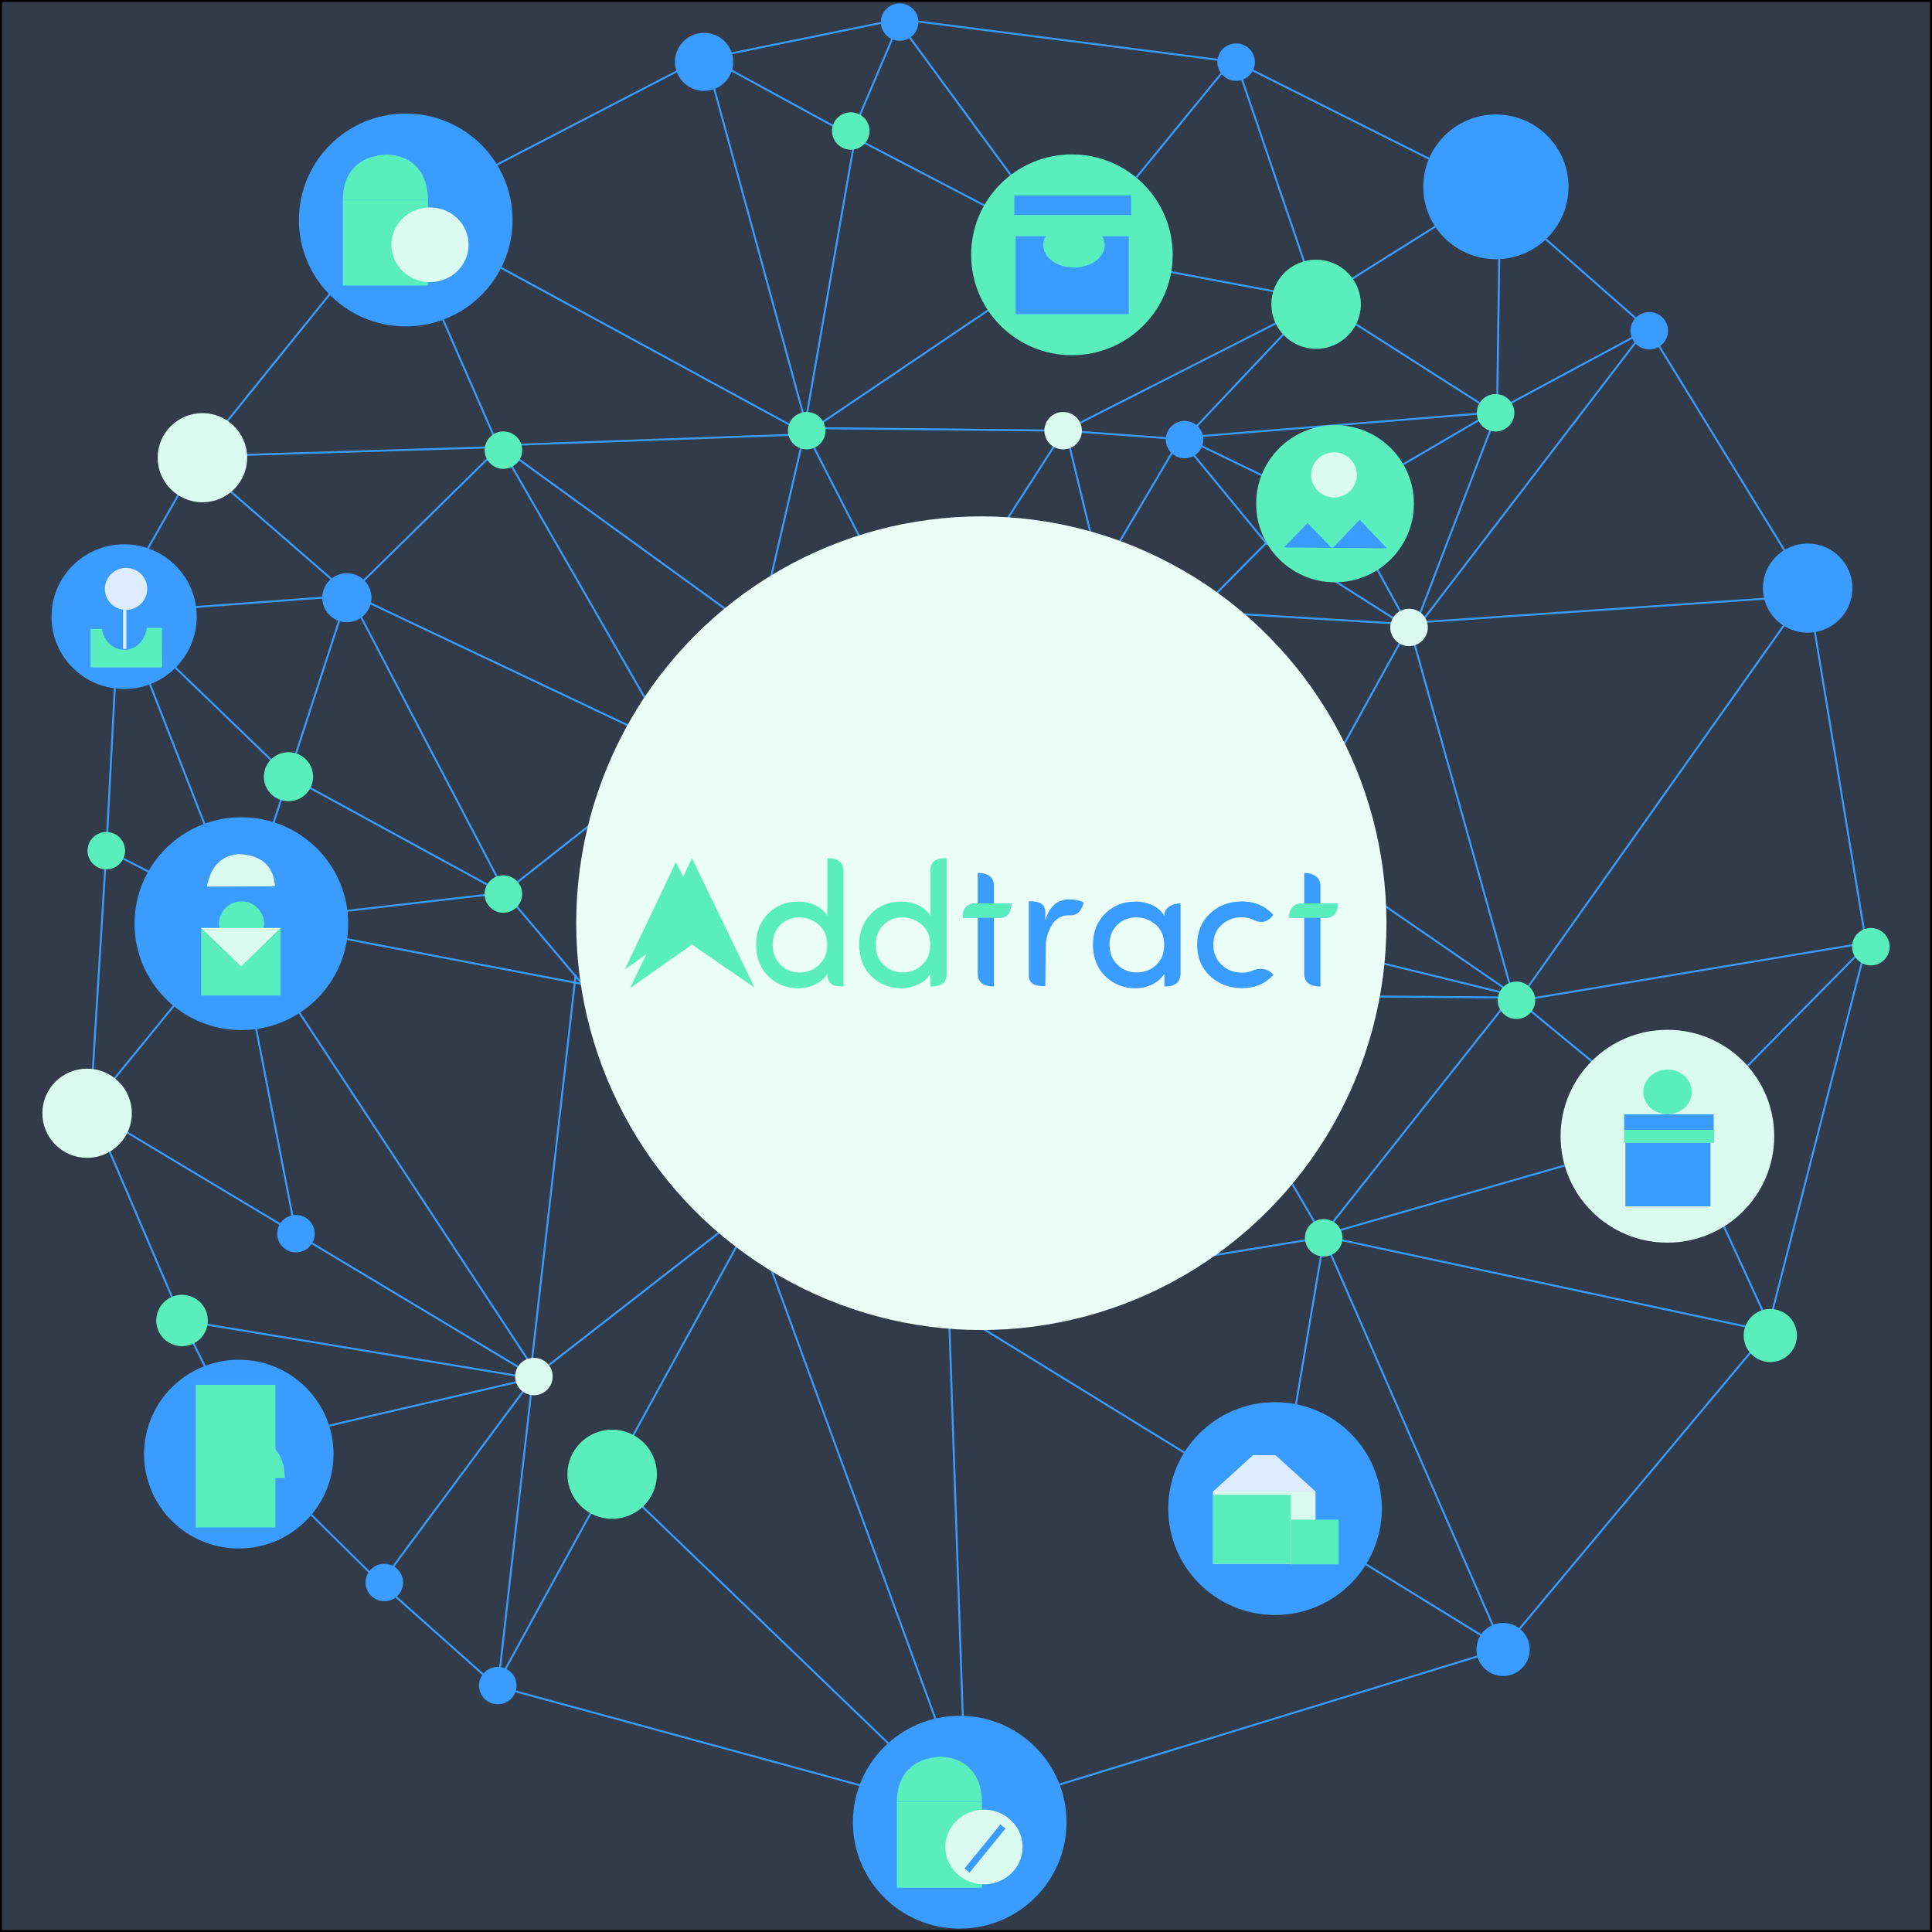 <?xml version="1.0" encoding="UTF-8"?>
<!DOCTYPE svg PUBLIC "-//W3C//DTD SVG 1.1//EN" "http://www.w3.org/Graphics/SVG/1.1/DTD/svg11.dtd">
<!-- Creator: CorelDRAW 2018 (64-Bit Evaluation Version) -->
<svg xmlns="http://www.w3.org/2000/svg" xml:space="preserve" width="200.2mm" height="200.2mm" version="1.1" style="shape-rendering:geometricPrecision; text-rendering:geometricPrecision; image-rendering:optimizeQuality; fill-rule:evenodd; clip-rule:evenodd"
viewBox="0 0 10115.29 10115.29"
 xmlns:xlink="http://www.w3.org/1999/xlink">
 <rect x="0" y="0" width="10115.29" height="10115.29" fill="#808080" stroke="none"/>
 <defs>
  <style type="text/css">
   <![CDATA[
    .str2 {stroke:#3B9CFF;stroke-width:34.22;stroke-miterlimit:22.926}
    .str0 {stroke:black;stroke-width:10.11;stroke-miterlimit:22.926}
    .str1 {stroke:#3B9CFF;stroke-width:10.11;stroke-miterlimit:22.926}
    .fil1 {fill:none}
    .fil11 {fill:#5AEEBC}
    .fil4 {fill:#5AEEBC}
    .fil2 {fill:#3B9CFF}
    .fil0 {fill:#313B4A}
    .fil7 {fill:#ddedff}
    .fil3 {fill:#dcfbf0}
    .fil6 {fill:#ebfdf7}
    .fil10 {fill:#5AEEBC}
    .fil5 {fill:#5AEEBC}
    .fil8 {fill:#5AEEBC;fill-rule:nonzero}
    .fil9 {fill:#3B9CFF;fill-rule:nonzero}
   ]]>
  </style>
 </defs>
 <g id="Layer_x0020_1">
  <rect class="fil0 str0" x="5.05" y="5.05" width="10105.19" height="10105.19"/>
  <polygon class="fil1 str1" points="3658.02,314.2 2038.22,1154.17 1066.78,2357.32 625.63,3132.69 556.55,4453.93 474.11,5795.23 953.13,6913.71 1218.28,7443.99 1601.5,7902.96 1984.73,8281.73 2597.44,8827.6 5048.3,9496.02 7869.02,8631.54 9250.41,6978.32 9771.78,4946.33 9464.3,3079.2 8635.45,1729 7788.78,984.83 6472.01,325.33 4709.6,100.29 "/>
  <polyline class="fil1 str1" points="2597.44,8827.6 3938.73,6374.51 4954.73,9155.12 5058.27,9492.96 4945.82,6214.1 4967.51,6846.54 7869.02,8631.54 6930.56,6480.63 6518.84,5777.38 "/>
  <line class="fil1 str1" x1="3337.17" y1="7862.83" x2="4651.72" y2= "9128.37" />
  <polyline class="fil1 str1" points="2610,8804.64 2789.07,7216.7 2022.62,8250.52 "/>
  <polyline class="fil1 str1" points="1637.16,7484.07 2789.07,7216.71 953.13,6913.71 "/>
  <line class="fil1 str1" x1="2742.29" y1="7174.36" x2="561.02" y2= "5866.49" />
  <line class="fil1 str1" x1="1494.58" y1="5191.4" x2="2782.39" y2= "7147.63" />
  <line class="fil1 str1" x1="1316.33" y1="5258.24" x2="1549.41" y2= "6459.12" />
  <line class="fil1 str1" x1="991.04" y1="5166.89" x2="545.43" y2= "5712.76" />
  <line class="fil1 str1" x1="3014.1" y1="5102.27" x2="2782.39" y2= "7147.63" />
  <line class="fil1 str1" x1="2831.41" y1="7179.92" x2="3847.4" y2= "6388.96" />
  <line class="fil1 str1" x1="1741.89" y1="4902.84" x2="3143.34" y2= "5170.21" />
  <line class="fil1 str1" x1="2666.53" y1="4700.09" x2="3092.09" y2= "5203.64" />
  <line class="fil1 str1" x1="3187.91" y1="4241.1" x2="2693.28" y2= "4631.01" />
  <line class="fil1 str1" x1="1737.44" y1="4778.06" x2="2608.61" y2= "4677.8" />
  <line class="fil1 str1" x1="1570.34" y1="4096.29" x2="2590.79" y2= "4653.3" />
  <line class="fil1 str1" x1="1846.63" y1="3147.15" x2="2608.62" y2= "4604.3" />
  <line class="fil1 str1" x1="1793.16" y1="3196.17" x2="1396.56" y2= "4417.14" />
  <line class="fil1 str1" x1="857.37" y1="3436.8" x2="1481.23" y2= "4038.37" />
  <line class="fil1 str1" x1="761.56" y1="3521.46" x2="1100.23" y2= "4390.41" />
  <line class="fil1 str1" x1="601.14" y1="4472.84" x2="844" y2= "4597.62" />
  <line class="fil1 str1" x1="962.08" y1="3182.81" x2="1773.1" y2= "3122.65" />
  <line class="fil1 str1" x1="1144.79" y1="2518.85" x2="1757.5" y2= "3051.35" />
  <line class="fil1 str1" x1="2595.25" y1="2360.66" x2="1842.17" y2= "3100.37" />
  <polyline class="fil1 str1" points="2294.47,1616.48 2610.85,2340.6 1236.14,2382.93 "/>
  <polyline class="fil1 str1" points="2673.23,2329.45 4226.19,2273.75 2497.22,1333.52 "/>
  <line class="fil1 str1" x1="2673.24" y1="2374.02" x2="3836.28" y2= "3216.22" />
  <line class="fil1 str1" x1="2657.64" y1="2402.98" x2="3430.78" y2= "3748.73" />
  <line class="fil1 str1" x1="1900.1" y1="3140.46" x2="3381.77" y2= "3842.3" />
  <line class="fil1 str1" x1="3727.12" y1="420.02" x2="4217.29" y2= "2211.38" />
  <line class="fil1 str1" x1="6237.66" y1="6590.85" x2="6917.66" y2= "6480.34" />
  <line class="fil1 str1" x1="6964.45" y1="6480.34" x2="9217.02" y2= "6961.6" />
  <line class="fil1 str1" x1="9012.04" y1="6391.22" x2="9261.7" y2= "6934.33" />
  <line class="fil1 str1" x1="6970.01" y1="6453.61" x2="8248.91" y2= "6085.97" />
  <line class="fil1 str1" x1="7894.65" y1="5241.54" x2="6945.49" y2= "6440.24" />
  <line class="fil1 str1" x1="7159.37" y1="5217.03" x2="7902.43" y2= "5222.61" />
  <line class="fil1 str1" x1="7197.25" y1="5033.22" x2="7892.41" y2= "5203.67" />
  <polyline class="fil1 str1" points="7392.2,3323.2 7918.03,5202.55 7216.19,4719.06 "/>
  <line class="fil1 str1" x1="9384.08" y1="3211.8" x2="7949.21" y2= "5239.33" />
  <line class="fil1 str1" x1="7325.36" y1="3265.27" x2="9348.43" y2= "3127.13" />
  <line class="fil1 str1" x1="7347.64" y1="3332.11" x2="6986.69" y2= "3987.16" />
  <line class="fil1 str1" x1="6367.29" y1="3207.34" x2="7325.36" y2= "3265.27" />
  <line class="fil1 str1" x1="6690.81" y1="2780.45" x2="6307.58" y2= "3168.13" />
  <line class="fil1 str1" x1="9749.48" y1="4971.96" x2="9145.68" y2= "5584.68" />
  <polyline class="fil1 str1" points="9731.66,4943 7949.21,5239.33 8352.49,5571.31 "/>
  <line class="fil1 str1" x1="8568.57" y1="1785.84" x2="7441.54" y2= "3257.34" />
  <line class="fil1 str1" x1="7824.4" y1="2195.8" x2="7392.2" y2= "3323.2" />
  <line class="fil1 str1" x1="6933.18" y1="3006.81" x2="7303.04" y2= "3241.87" />
  <line class="fil1 str1" x1="7182.72" y1="2929.94" x2="7346.49" y2= "3228.51" />
  <line class="fil1 str1" x1="7779.83" y1="2177.97" x2="7329.77" y2= "2440.88" />
  <line class="fil1 str1" x1="8570.79" y1="1754.64" x2="7886.78" y2= "2122.27" />
  <line class="fil1 str1" x1="6225.75" y1="2352.88" x2="6636.11" y2= "2852.01" />
  <line class="fil1 str1" x1="6239.12" y1="2310.54" x2="6653.54" y2= "2511.07" />
  <line class="fil1 str1" x1="6252.48" y1="2286.03" x2="7796.53" y2= "2161.26" />
  <line class="fil1 str1" x1="6170.04" y1="2312.76" x2="5840.29" y2= "2872.01" />
  <line class="fil1 str1" x1="5595.21" y1="2317.22" x2="5735.57" y2= "2898.75" />
  <line class="fil1 str1" x1="5532.82" y1="2314.99" x2="5245.4" y2= "2760.61" />
  <polyline class="fil1 str1" points="4260.59,2241.47 5566.23,2254.84 5624.16,2272.67 "/>
  <line class="fil1 str1" x1="5647.55" y1="2260.41" x2="6149.98" y2= "2297.17" />
  <line class="fil1 str1" x1="5635.3" y1="2223.65" x2="6744.87" y2= "1659.95" />
  <line class="fil1 str1" x1="6236.88" y1="2261.53" x2="6800.58" y2= "1664.4" />
  <line class="fil1 str1" x1="7587.06" y1="1140.81" x2="7043.42" y2= "1481.7" />
  <line class="fil1 str1" x1="6067.52" y1="1412.63" x2="6700.28" y2= "1530.72" />
  <line class="fil1 str1" x1="6472.01" y1="325.33" x2="6860.7" y2= "1466.11" />
  <line class="fil1 str1" x1="6428.46" y1="343.17" x2="5929.37" y2= "953.66" />
  <line class="fil1 str1" x1="4730.68" y1="151.55" x2="5332.26" y2= "971.48" />
  <polyline class="fil1 str1" points="4217.29,2211.38 4476.68,721.93 5185.21,1091.79 "/>
  <line class="fil1 str1" x1="3750.34" y1="325.34" x2="4476.68" y2= "721.93" />
  <line class="fil1 str1" x1="4695.03" y1="147.09" x2="4483.36" y2= "646.18" />
  <line class="fil1 str1" x1="4260.59" y1="2241.47" x2="5243.14" y2= "1577.5" />
  <line class="fil1 str1" x1="7849.93" y1="1323.51" x2="7838.79" y2= "2107.78" />
  <line class="fil1 str1" x1="7067.89" y1="1677.76" x2="7763.04" y2= "2121.15" />
  <line class="fil1 str1" x1="4207.04" y1="2286.02" x2="4013.2" y2= "3123.77" />
  <line class="fil1 str1" x1="4226.19" y1="2273.75" x2="4559.08" y2= "2925.48" />
  <ellipse class="fil2" cx="5024.73" cy="9540.42" rx="559.24" ry="557.18"/>
  <ellipse class="fil2" cx="2124.31" cy="1151.73" rx="559.24" ry="557.18"/>
  <ellipse class="fil2" cx="6675.69" cy="7898.47" rx="559.24" ry="557.18"/>
  <ellipse class="fil3" cx="8729.93" cy="5948.93" rx="559.24" ry="557.18"/>
  <ellipse class="fil2" cx="1263.72" cy="4836.01" rx="559.24" ry="557.18"/>
  <ellipse class="fil4" cx="5612.19" cy="1334.09" rx="527.61" ry="525.66"/>
  <ellipse class="fil2" cx="1250.31" cy="7613.31" rx="495.98" ry="494.15"/>
  <ellipse class="fil5" cx="3205.09" cy="7718.7" rx="234.28" ry="233.42"/>
  <ellipse class="fil5" cx="6890.63" cy="1593.09" rx="234.28" ry="233.42"/>
  <ellipse class="fil2" cx="8634.91" cy="1731.75" rx="98.31" ry="97.94"/>
  <ellipse class="fil2" cx="6202.14" cy="2301.64" rx="98.31" ry="97.94"/>
  <ellipse class="fil3" cx="5566.23" cy="2254.84" rx="98.31" ry="97.94"/>
  <ellipse class="fil5" cx="4223.61" cy="2254.85" rx="98.31" ry="97.94"/>
  <ellipse class="fil5" cx="2635.83" cy="2356.78" rx="98.31" ry="97.94"/>
  <ellipse class="fil5" cx="2635.54" cy="4680.92" rx="98.31" ry="97.94"/>
  <ellipse class="fil5" cx="556.55" cy="4453.93" rx="98.31" ry="97.94"/>
  <ellipse class="fil3" cx="2795.41" cy="7206.99" rx="98.31" ry="97.94"/>
  <ellipse class="fil2" cx="1549.41" cy="6459.12" rx="98.31" ry="97.94"/>
  <ellipse class="fil5" cx="953.13" cy="6913.71" rx="135.03" ry="134.53"/>
  <ellipse class="fil2" cx="2012.24" cy="8285.37" rx="98.31" ry="97.94"/>
  <ellipse class="fil2" cx="2606.35" cy="8825.37" rx="98.31" ry="97.94"/>
  <ellipse class="fil2" cx="4710.21" cy="115.64" rx="98.31" ry="97.94"/>
  <ellipse class="fil2" cx="6472.01" cy="325.32" rx="98.31" ry="97.94"/>
  <ellipse class="fil2" cx="3686.4" cy="323.97" rx="152.54" ry="151.98"/>
  <ellipse class="fil5" cx="4454.53" cy="685.75" rx="98.31" ry="97.94"/>
  <ellipse class="fil5" cx="9795.28" cy="4956.62" rx="98.31" ry="97.94"/>
  <ellipse class="fil4" cx="7939.55" cy="5237.18" rx="98.31" ry="97.94"/>
  <ellipse class="fil3" cx="7377.26" cy="3285.02" rx="98.31" ry="97.94"/>
  <ellipse class="fil4" cx="7830.42" cy="2161.22" rx="98.31" ry="97.94"/>
  <ellipse class="fil2" cx="7869.73" cy="8635.99" rx="139.5" ry="138.98"/>
  <ellipse class="fil4" cx="9268.79" cy="6992.25" rx="139.5" ry="138.98"/>
  <ellipse class="fil2" cx="1816.06" cy="3129.4" rx="128.82" ry="128.35"/>
  <ellipse class="fil4" cx="1510.45" cy="4066.55" rx="128.82" ry="128.35"/>
  <ellipse class="fil2" cx="7831.99" cy="978.15" rx="380.17" ry="378.76"/>
  <ellipse class="fil2" cx="649.82" cy="3228.49" rx="380.17" ry="378.76"/>
  <ellipse class="fil5" cx="6989.81" cy="2637.24" rx="412.98" ry="411.45"/>
  <ellipse class="fil2" cx="9464.3" cy="3079.2" rx="234.28" ry="233.42"/>
  <ellipse class="fil3" cx="455.99" cy="5828.64" rx="234.28" ry="233.42"/>
  <ellipse class="fil3" cx="1059.78" cy="2396.3" rx="234.28" ry="233.42"/>
  <ellipse class="fil6" cx="5137.97" cy="4833.56" rx="2121.11" ry="2130.02"/>
  <g id="_2807522637520">
   <path class="fil5" d="M4927.26 9197.3c-155.48,8.1 -230.52,98.11 -231.72,236.17l445.62 0c-1.04,-138.74 -77.5,-229.27 -213.9,-236.17z"/>
   <rect class="fil4" x="4695.54" y="9433.47" width="445.62" height="450.07"/>
   <ellipse class="fil3" cx="5151.73" cy="9670.2" rx="202.19" ry="195.52"/>
   <line class="fil1 str2" x1="5251.44" y1="9562.7" x2="5063.17" y2= "9793.3" />
  </g>
  <g id="_2806869034768">
   <path class="fil5" d="M2026.84 808.6c-155.48,8.1 -230.52,98.11 -231.72,236.17l445.62 0c-1.04,-138.74 -77.5,-229.27 -213.9,-236.17z"/>
   <rect class="fil4" x="1795.12" y="1044.78" width="445.62" height="450.07"/>
   <ellipse class="fil3" cx="2251.31" cy="1281.51" rx="202.19" ry="195.52"/>
   <line class="fil1" x1="2351.02" y1="1174.01" x2="2162.75" y2= "1404.61" />
  </g>
  <line class="fil1 str1" x1="6926.55" y1="6516.15" x2="6766.13" y2= "7465.3" />
  <polygon class="fil2" points="6991.68,2587.81 6722.08,2866.31 7261.27,2870.78 "/>
  <polygon class="fil4" points="6974.97,2871.89 6705.37,2593.4 7244.56,2588.93 "/>
  <ellipse class="fil3" cx="6984.44" cy="2486.43" rx="119.76" ry="118.09"/>
  <rect class="fil2" x="8503.39" y="5834.09" width="469" height="81.33"/>
  <rect class="fil5" x="8503.39" y="5915.42" width="471.23" height="67.96"/>
  <rect class="fil3" x="6351.06" y="7809.26" width="536.96" height="378.77"/>
  <rect class="fil2" x="8510.07" y="5983.38" width="445.61" height="333.09"/>
  <ellipse class="fil5" cx="8730.64" cy="5717.11" rx="127" ry="116.98"/>
  <rect class="fil5" x="6351.06" y="7825.96" width="407.73" height="362.06"/>
  <rect class="fil4" x="6758.79" y="7956.31" width="249.54" height="233.95"/>
  <polygon class="fil7" points="6561.04,7618.19 6351.06,7809.26 6888.02,7809.26 6678.58,7619.32 "/>
  <rect class="fil4" x="1025.38" y="7250.55" width="416.65" height="746.4"/>
  <path class="fil5" d="M1302.21 7918.41l-218.35 -0.56 -1.67 -218.91c144.56,9.28 219.55,80.96 220.03,219.46z"/>
  <path class="fil5" d="M1490.75 7739.04l-218.35 -0.56 -1.67 -218.91c144.56,9.28 219.55,80.96 220.03,219.46z"/>
  <rect class="fil5" x="1053.23" y="4858.71" width="415.54" height="353.15"/>
  <ellipse class="fil5" cx="1264.6" cy="4835.33" rx="117.81" ry="115.86"/>
  <polygon class="fil3" points="1468.76,4858.71 1053.23,4858.71 1262.66,5059.8 "/>
  <path class="fil3" d="M1248.17 4471.6c-91.7,8.82 -145.95,66.57 -164.88,170.44l356.49 -1.67c-7.54,-116.07 -81.19,-164.1 -191.61,-168.78z"/>
  <ellipse class="fil7" cx="659.97" cy="3083.27" rx="110.85" ry="110.01"/>
  <rect class="fil7" x="644.22" y="3192.18" width="17.42" height="205.52"/>
  <path class="fil5" d="M474.49 3292.98l0 201.64 374.31 0 -1.12 -207.21 -77.98 0c-28.33,157.31 -211.24,147.63 -236.17,5.57l-59.04 0z"/>
  <rect class="fil2" x="5310.47" y="1023.16" width="611.61" height="102.49"/>
  <rect class="fil2" x="5317.14" y="1237.05" width="592.66" height="407.73"/>
  <ellipse class="fil5" cx="5622.95" cy="1282.73" rx="160.98" ry="118.09"/>
  <g id="_2807013701744">
   <path class="fil8" d="M4288.4 5051.71c28.28,-26.41 42.42,-61.53 42.42,-105.5 0,-43.97 -14.6,-78.77 -43.66,-104.26 -29.21,-25.49 -63.39,-38.38 -102.55,-38.69 -39.31,0 -72.25,13.21 -98.98,39.62 -26.72,26.73 -40.09,61.22 -40.09,103.8 0,42.42 13.52,77.22 40.55,104.1 27.04,27.04 60.44,40.56 100.22,40.56 39.78,0 73.81,-13.21 102.09,-39.63zm128.19 113.27c-53.47,0.56 -84.62,-11.46 -84.84,-65.39l0 -1.42c-13.67,22.84 -34.34,41.18 -62,55.16 -27.65,13.99 -57.95,20.98 -91.05,20.98 -60.44,0 -112.65,-21.13 -156.63,-63.39 -42.11,-42.11 -63.24,-96.8 -63.24,-163.77 0,-67.12 20.98,-121.66 62.77,-163.46 41.95,-41.95 94,-63.08 156.31,-63.39 33.56,0 64.17,6.52 91.52,19.57 27.19,13.06 48.01,31.54 62.31,55.16l0 -302.21c45.87,-0.05 83.44,14.6 84.84,68.33l0 603.85z"/>
   <path class="fil8" d="M4827.91 5051.71c28.28,-26.41 42.42,-61.53 42.42,-105.5 0,-43.97 -14.61,-78.77 -43.66,-104.26 -29.21,-25.49 -63.39,-38.38 -102.55,-38.69 -39.31,0 -72.25,13.21 -98.98,39.62 -26.72,26.73 -40.09,61.22 -40.09,103.8 0,42.42 13.52,77.22 40.55,104.1 27.04,27.04 60.44,40.56 100.22,40.56 39.78,0 73.8,-13.21 102.08,-39.63zm43.35 113.27l0 -66.82c-13.67,22.84 -34.34,41.18 -62,55.16 -27.66,13.99 -57.96,20.98 -91.05,20.98 -60.44,0 -112.65,-21.13 -156.63,-63.39 -42.1,-42.11 -63.24,-96.8 -63.24,-163.77 0,-67.12 20.98,-121.66 62.77,-163.46 41.96,-41.95 94,-63.08 156.31,-63.39 33.56,0 64.17,6.52 91.52,19.57 27.19,13.06 48.01,31.54 62.31,55.16l0 -233.71c-0.31,-54.74 32.85,-68.1 84.84,-68.5l0 606.81c-0.17,47.52 -27.95,65.51 -84.84,65.36z"/>
   <path class="fil9" d="M5203.88 4635.23l0 94.37 91.36 0c-2.24,44.53 -15.48,72.96 -60.57,75.52l-30.79 0 0 359.86c-48.17,-0.11 -83.12,-17.33 -84.84,-65.37l0 -294.49 -78.31 0c-1.24,-43.65 18.96,-73.1 64.65,-75.52l13.66 0 0 -159.41c50.52,0.45 83.3,18.7 84.84,65.04z"/>
   <path class="fil9" d="M6053.31 5052.17c27.97,-26.1 41.95,-61.22 41.95,-105.5 0,-44.29 -14.61,-79.24 -43.66,-104.73 -29.21,-25.49 -63.55,-38.38 -103.01,-38.69 -39.62,0 -72.72,13.21 -99.45,39.62 -26.72,26.1 -40.09,60.29 -40.09,102.86 0,42.42 13.67,77.38 41.02,104.57 27.35,27.35 61.07,41.03 101.15,41.03 40.09,0 74.12,-13.06 102.09,-39.16zm42.89 112.81l0 -66.82c-13.68,22.84 -34.34,41.18 -62,55.16 -27.65,13.99 -57.8,20.98 -90.74,20.98 -60.29,0 -112.65,-21.13 -156.93,-63.39 -42.73,-42.11 -64.17,-96.8 -64.17,-163.77 0,-67.12 21.13,-121.66 63.24,-163.46 42.26,-41.95 94.94,-63.08 158.02,-63.39 31.54,0 62,6.52 91.05,19.57 28.59,14.29 49.11,32.63 61.54,55.16l0 -3.76c1.03,-42.86 44.79,-60.53 84.83,-61.65l0 370c-2.34,49.18 -35.8,66.1 -84.83,65.38z"/>
   <path class="fil9" d="M6913.32 4635.97l0 93.64 91.37 0c-0.81,41.34 -19.24,75.31 -63.97,75.52l-27.4 0 0 359.86c-54.65,0.46 -84.55,-22.59 -84.83,-65.96l0 -293.9 -78.32 0c0.04,-45.22 23.98,-73.27 72.63,-75.52l5.68 0 0 -159.41c45.35,0.39 84.16,21.81 84.83,65.77z"/>
   <path class="fil10" d="M5040.73 4805.12c-0.2,-48.32 21.7,-74.52 68.76,-75.52l9.55 0 84.84 0 91.36 0c-1.8,50.06 -22.4,74.66 -60.57,75.52l-30.79 0 -84.84 0 -78.31 0z"/>
   <path class="fil10" d="M6750.08 4805.06c-0.2,-48.32 21.7,-74.52 68.76,-75.52l9.56 0 84.83 0 91.37 0c-1.81,50.06 -22.41,74.67 -60.58,75.52l-30.79 0 -84.83 0 -78.32 0z"/>
   <path class="fil9" d="M5472.92 5163.12c-48.43,1.51 -85.42,-11.18 -86.61,-53.62l0 -390.84c57.11,-0.65 86.33,13.06 86.61,59.73l0 40.52c21.74,-73.13 62.81,-109.77 123.57,-109.77 35.05,0 60.75,5.71 77.25,16.98 -12.35,45.49 -36.6,70.65 -78.4,65.83 -0.19,-0.02 -0.39,0 -0.59,0 -39.18,0 -69.16,18.72 -90.25,56.15 -15.66,27.9 -29.05,63.05 -29.48,106.06l-2.09 208.96z"/>
   <path class="fil9" d="M6501.99 4719.61c67.13,0 122.15,23.47 165.19,70.25 -28.54,37.76 -65.16,49.05 -113.54,21.89 -0.76,-0.43 -1.65,-0.61 -2.48,-0.9 -15.63,-5.5 -32.65,-8.25 -51.04,-8.25 -40.87,0 -75.68,13.21 -104.28,39.78 -28.75,26.11 -43.2,60.76 -43.2,104.12 0,43.2 14.61,78.33 43.67,105.37 29.21,27.19 64.03,40.71 104.74,40.71 17.79,0 34.23,-2.69 49.32,-8.06 0.61,-0.22 1.24,-0.4 1.82,-0.66 49.06,-22.01 86.1,-10.98 115.92,19.91 -43.36,46.63 -98.22,69.93 -164.26,69.93 -66.2,0 -122.15,-20.98 -167.84,-62.94 -45.53,-42.58 -68.22,-97.28 -68.22,-164.26 0,-66.98 22.38,-121.52 66.98,-163.48 44.76,-41.96 100.39,-63.1 167.22,-63.41z"/>
   <polygon class="fil10" points="3539.37,4886.46 3271.25,5075.35 3539.01,4513.83 3809.75,5073.52 "/>
   <polygon class="fil11" points="3623.6,4944.74 3299.09,5173.35 3623.16,4493.77 3950.83,5171.14 "/>
  </g>
  <ellipse class="fil5" cx="6930.55" cy="6480.63" rx="98.31" ry="97.94"/>
 </g>
</svg>
